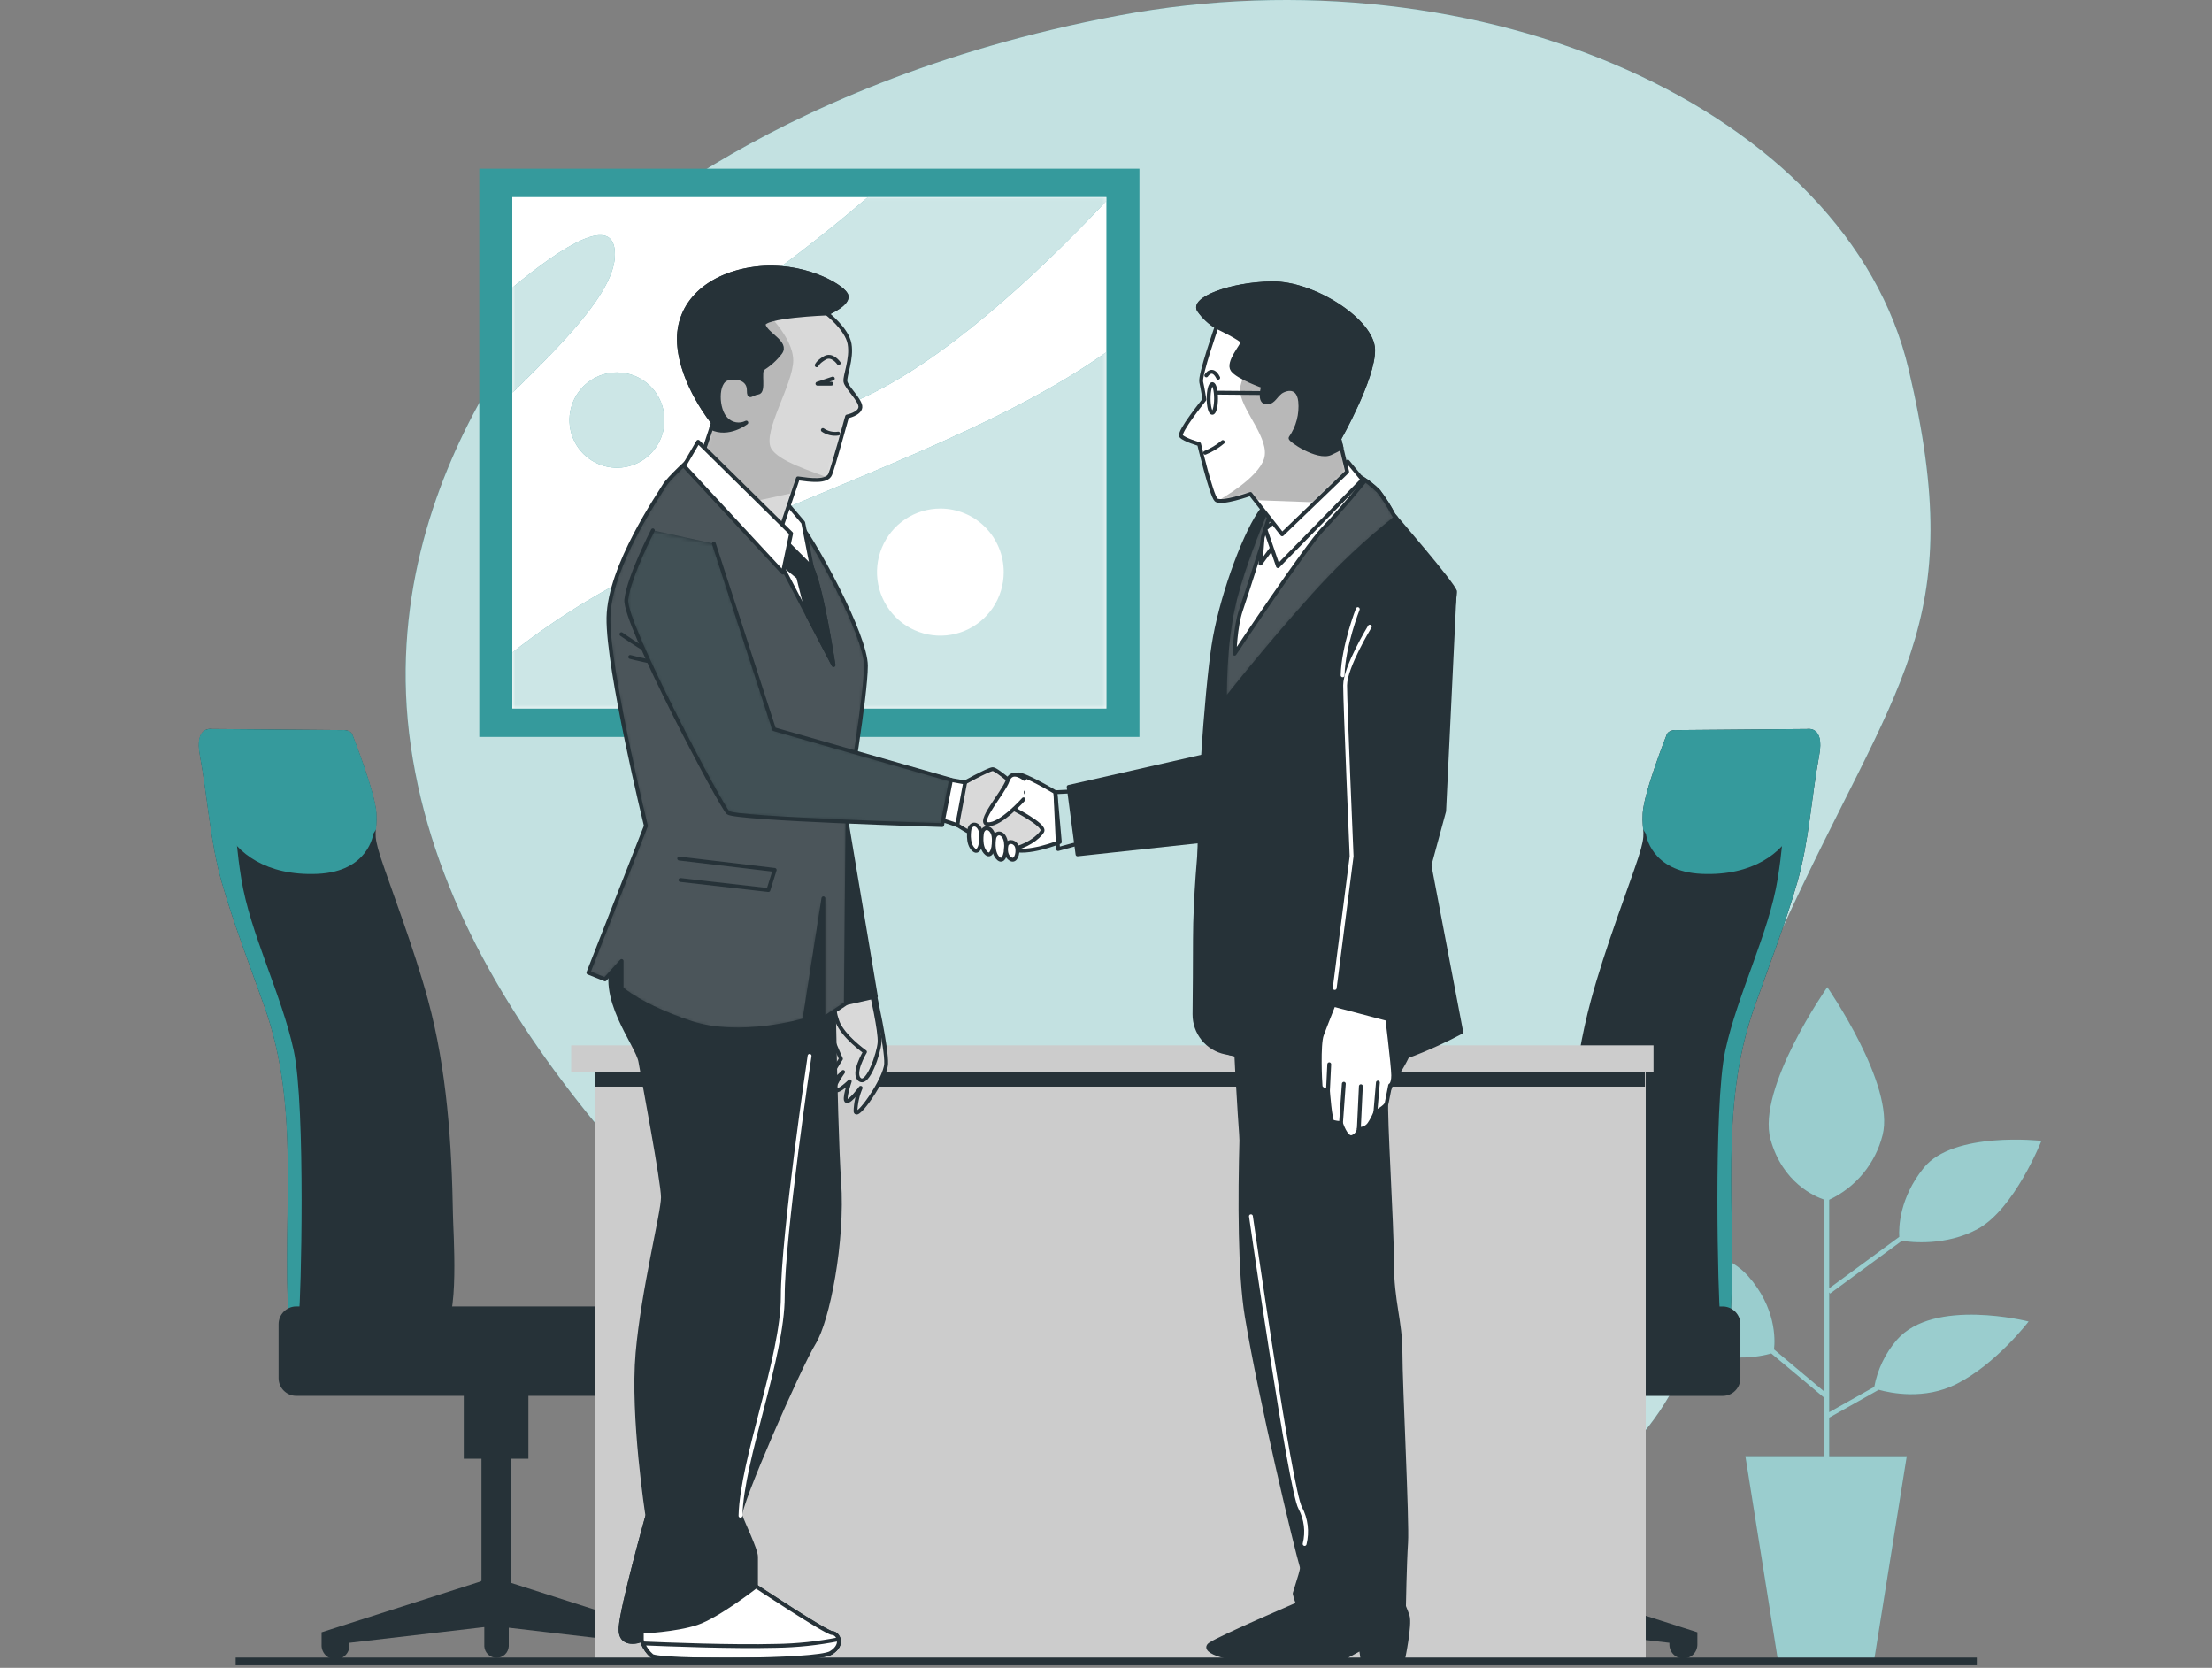 <svg width="573" height="432" viewBox="0 0 573 432" fill="none" xmlns="http://www.w3.org/2000/svg">
<rect x="0" y="0" width="573" height="432" fill="#808080" stroke="none"/>
<path d="M151.18 67.708C151.18 67.708 95.862 120.296 106.417 193.259C116.972 266.221 181.698 322.569 232.637 369.455C283.577 416.341 355.89 422.78 408.056 386.896C460.221 351.013 432.041 305.633 461.516 240.938C490.992 176.242 510.21 162.538 494.395 95.589C478.58 28.64 383.909 -13.659 289.674 4.036C195.438 21.73 151.18 67.708 151.18 67.708Z" fill="#359A9C"/>
<path opacity="0.7" d="M151.18 67.708C151.18 67.708 95.862 120.296 106.417 193.259C116.972 266.221 181.698 322.569 232.637 369.455C283.577 416.341 355.89 422.78 408.056 386.896C460.221 351.013 432.041 305.633 461.516 240.938C490.992 176.242 510.21 162.538 494.395 95.589C478.58 28.64 383.909 -13.659 289.674 4.036C195.438 21.73 151.18 67.708 151.18 67.708Z" fill="white"/>
<path d="M295.162 43.69H124.156V190.879H295.162V43.69Z" fill="#359A9C"/>
<path d="M286.603 51.048H132.707V183.521H286.603V51.048Z" fill="white"/>
<mask id="mask0_243_488" style="mask-type:luminance" maskUnits="userSpaceOnUse" x="132" y="51" width="155" height="133">
<path d="M286.603 51.048H132.707V183.521H286.603V51.048Z" fill="white"/>
</mask>
<g mask="url(#mask0_243_488)">
<path d="M286.603 91.209C258.927 110.961 219.287 124.068 173.298 144.66C158.807 151.044 145.17 159.224 132.707 169.011V183.532H286.603V91.209Z" fill="#359A9C"/>
<path d="M286.605 51.048H224.847C217.971 56.947 209.846 63.534 200.242 70.594C165.094 96.451 180.325 122.332 222.509 103.499C244.157 93.853 268.257 71.514 286.605 52.049V51.048Z" fill="#359A9C"/>
<path d="M159.296 65.903C159.296 55.107 145.899 63.603 132.766 74.457V101.717C145.544 89.139 159.296 75.561 159.296 65.903Z" fill="#359A9C"/>
<path d="M172.128 108.811C172.128 111.253 171.406 113.641 170.054 115.671C168.701 117.702 166.779 119.285 164.53 120.219C162.281 121.154 159.806 121.398 157.419 120.922C155.031 120.445 152.838 119.269 151.117 117.542C149.395 115.816 148.223 113.615 147.748 111.22C147.273 108.825 147.517 106.342 148.449 104.086C149.38 101.829 150.958 99.901 152.982 98.544C155.006 97.187 157.385 96.463 159.82 96.463C163.084 96.463 166.215 97.764 168.523 100.08C170.831 102.395 172.128 105.536 172.128 108.811Z" fill="#359A9C"/>
<path opacity="0.75" d="M286.603 91.209C258.927 110.961 219.287 124.068 173.298 144.66C158.807 151.044 145.17 159.224 132.707 169.011V183.532H286.603V91.209Z" fill="white"/>
<path opacity="0.75" d="M286.605 51.048H224.847C217.971 56.947 209.846 63.534 200.242 70.594C165.094 96.451 180.325 122.332 222.509 103.499C244.157 93.853 268.257 71.514 286.605 52.049V51.048Z" fill="white"/>
<g opacity="0.75">
<path d="M159.296 65.903C159.296 55.107 145.899 63.603 132.766 74.457V101.717C145.544 89.139 159.296 75.561 159.296 65.903Z" fill="white"/>
</g>
<path opacity="0.75" d="M172.128 108.811C172.128 111.253 171.406 113.641 170.054 115.671C168.701 117.702 166.779 119.285 164.53 120.219C162.281 121.154 159.806 121.398 157.419 120.922C155.031 120.445 152.838 119.269 151.117 117.542C149.395 115.816 148.223 113.615 147.748 111.22C147.273 108.825 147.517 106.342 148.449 104.086C149.38 101.829 150.958 99.901 152.982 98.544C155.006 97.187 157.385 96.463 159.82 96.463C163.084 96.463 166.215 97.764 168.523 100.08C170.831 102.395 172.128 105.536 172.128 108.811Z" fill="white"/>
</g>
<path d="M260.005 148.189C260.005 151.446 259.042 154.63 257.239 157.337C255.435 160.045 252.871 162.155 249.872 163.401C246.872 164.647 243.572 164.972 240.389 164.336C237.205 163.7 234.281 162.131 231.986 159.827C229.692 157.523 228.129 154.589 227.498 151.394C226.866 148.2 227.192 144.889 228.436 141.881C229.68 138.873 231.785 136.302 234.485 134.494C237.186 132.686 240.36 131.723 243.606 131.725C245.76 131.725 247.894 132.151 249.884 132.979C251.875 133.806 253.683 135.019 255.206 136.548C256.729 138.077 257.937 139.892 258.76 141.89C259.583 143.887 260.007 146.028 260.005 148.189Z" fill="white"/>
<path d="M491.334 347.081C488.359 350.542 486.351 354.731 485.512 359.222L473.834 365.787V334.745L474.064 335.055L492.663 321.396C495.012 321.764 504.043 322.799 512.271 318.349C521.829 313.187 528.808 295.504 528.808 295.504C528.808 295.504 506.025 292.917 498.313 302.506C492.056 310.278 491.838 317.809 491.987 320.373L473.834 333.698V310.761C477.234 309.173 480.239 306.846 482.631 303.949C485.024 301.051 486.744 297.656 487.667 294.01C490.967 281.11 473.342 255.689 473.342 255.689C473.342 255.689 455.006 281.857 458.638 295.125C461.755 306.358 470.098 309.922 472.608 310.75V360.476L459.544 349.519C459.842 346.897 460.082 338.7 452.805 330.491C443.981 320.534 420.477 321.293 420.477 321.293C420.477 321.293 430.389 341.195 438.813 347.829C446.193 353.577 456.381 351.278 458.833 350.576L472.585 362.074V377.193H452.129L460.483 429.575H485.546L493.924 377.204H473.834V367.202L486.67 359.981C489.787 360.855 498.508 362.649 506.759 358.51C517.073 353.347 525.496 342.287 525.496 342.287C525.496 342.287 500.891 336.021 491.334 347.081Z" fill="#359A9C"/>
<path opacity="0.5" d="M491.334 347.081C488.359 350.542 486.351 354.731 485.512 359.222L473.834 365.787V334.745L474.064 335.055L492.663 321.396C495.012 321.764 504.043 322.799 512.271 318.349C521.829 313.187 528.808 295.504 528.808 295.504C528.808 295.504 506.025 292.917 498.313 302.506C492.056 310.278 491.838 317.809 491.987 320.373L473.834 333.698V310.761C477.234 309.173 480.239 306.846 482.631 303.949C485.024 301.051 486.744 297.656 487.667 294.01C490.967 281.11 473.342 255.689 473.342 255.689C473.342 255.689 455.006 281.857 458.638 295.125C461.755 306.358 470.098 309.922 472.608 310.75V360.476L459.544 349.519C459.842 346.897 460.082 338.7 452.805 330.491C443.981 320.534 420.477 321.293 420.477 321.293C420.477 321.293 430.389 341.195 438.813 347.829C446.193 353.577 456.381 351.278 458.833 350.576L472.585 362.074V377.193H452.129L460.483 429.575H485.546L493.924 377.204H473.834V367.202L486.67 359.981C489.787 360.855 498.508 362.649 506.759 358.51C517.073 353.347 525.496 342.287 525.496 342.287C525.496 342.287 500.891 336.021 491.334 347.081Z" fill="white"/>
<path d="M468.176 188.821L434.45 189.108C434.45 189.108 432.158 188.821 431.665 190.499C431.665 190.499 425.809 205.331 425.534 210.643C425.259 215.954 426.68 215.115 424.388 222.14C422.096 229.165 415.747 245.629 412.126 259.058C407.255 277.097 405.983 296.252 405.674 314.877C405.674 317.867 403.84 343.621 408.481 343.621C412.332 343.621 447.824 348.346 448.248 341.482C449.955 314.119 445.027 287.387 454.493 260.783C458.172 250.435 462.389 239.535 465.518 228.728C468.646 217.92 469.185 206.676 471.248 195.616C472.634 187.981 468.176 188.821 468.176 188.821Z" fill="#263238"/>
<path d="M471.489 192.178C471.157 188.269 468.177 188.821 468.177 188.821L434.451 189.108C434.451 189.108 432.159 188.821 431.666 190.499C431.666 190.499 425.81 205.331 425.535 210.643C425.452 212.046 425.49 213.454 425.649 214.851L426.36 216C426.36 216 427.506 225.785 440.857 226.348C454.208 226.911 461.771 220.749 464.556 214.851C467.341 208.953 468.464 199.467 470.687 193.868C470.926 193.291 471.194 192.727 471.489 192.178Z" fill="#359A9C"/>
<path d="M463.66 203.1C461.368 211.275 462.755 213.54 460.497 227.612C458.239 241.685 450.091 257.506 446.917 272.096C443.743 286.686 445.118 337.906 445.565 340.183C445.742 341.389 445.807 342.609 445.76 343.827C447.284 343.253 448.201 342.471 448.269 341.402C449.977 314.038 445.049 287.307 454.515 260.702C458.194 250.354 462.411 239.455 465.539 228.647C468.668 217.84 469.207 206.595 471.269 195.535C472.129 190.936 470.777 189.43 469.596 188.981C467.033 193.418 465.039 198.162 463.66 203.1Z" fill="#359A9C"/>
<path d="M398.511 409.627L398.282 409.443V377.848H402.808V357.877H386.077V377.848H390.592V409.983L350.551 422.791V425.965C350.551 426.928 350.932 427.852 351.611 428.534C352.291 429.215 353.212 429.598 354.172 429.598C355.133 429.598 356.054 429.215 356.733 428.534C357.412 427.852 357.793 426.928 357.793 425.965V425.516L391.28 421.607V426.425C391.28 427.266 391.613 428.073 392.206 428.668C392.799 429.263 393.604 429.598 394.443 429.598C395.281 429.598 396.086 429.263 396.679 428.668C397.272 428.073 397.606 427.266 397.606 426.425V421.446L432.444 425.516V425.965C432.444 426.928 432.825 427.852 433.505 428.534C434.184 429.215 435.105 429.598 436.065 429.598C437.026 429.598 437.947 429.215 438.626 428.534C439.305 427.852 439.687 426.928 439.687 425.965V422.791L398.511 409.627Z" fill="#263238"/>
<path d="M446.253 338.401H346.814C344.283 338.401 342.23 340.46 342.23 343V356.969C342.23 359.509 344.283 361.568 346.814 361.568H446.253C448.785 361.568 450.837 359.509 450.837 356.969V343C450.837 340.46 448.785 338.401 446.253 338.401Z" fill="#263238"/>
<path d="M54.826 188.821L88.553 189.108C88.553 189.108 90.845 188.821 91.349 190.499C91.349 190.499 97.205 205.331 97.48 210.643C97.755 215.954 96.334 215.115 98.626 222.14C100.918 229.165 107.267 245.629 110.888 259.058C115.77 277.097 117.031 296.252 117.34 314.877C117.34 317.867 119.174 343.621 114.533 343.621C110.694 343.621 75.202 348.346 74.766 341.482C73.07 314.119 77.987 287.387 68.521 260.783C64.842 250.435 60.625 239.535 57.508 228.728C54.391 217.92 53.84 206.676 51.778 195.616C50.425 187.981 54.826 188.821 54.826 188.821Z" fill="#263238"/>
<path d="M51.57 192.178C51.903 188.269 54.871 188.821 54.871 188.821L88.598 189.108C88.598 189.108 90.89 188.821 91.394 190.499C91.394 190.499 97.25 205.331 97.525 210.643C97.6 212.046 97.557 213.454 97.399 214.851L96.688 216C96.688 216 95.542 225.785 82.191 226.348C68.841 226.911 61.243 220.749 58.446 214.839C55.65 208.93 54.55 199.456 52.315 193.857C52.1 193.283 51.851 192.722 51.57 192.178Z" fill="#359A9C"/>
<path d="M59.34 203.1C61.632 211.275 60.245 213.54 62.503 227.612C64.761 241.685 72.92 257.506 76.083 272.096C79.246 286.686 77.928 337.906 77.436 340.183C77.264 341.39 77.198 342.609 77.241 343.827C75.728 343.253 74.8 342.471 74.731 341.402C73.035 314.038 77.951 287.307 68.485 260.702C64.807 250.354 60.589 239.455 57.472 228.647C54.355 217.84 53.805 206.595 51.742 195.535C50.894 190.936 52.246 189.43 53.415 188.981C55.98 193.416 57.971 198.161 59.34 203.1Z" fill="#359A9C"/>
<path d="M124.49 409.627L124.719 409.443V377.848H120.135V357.877H136.878V377.848H132.351V409.983L172.393 422.791V425.965C172.393 426.928 172.011 427.852 171.332 428.534C170.653 429.215 169.732 429.598 168.771 429.598C167.811 429.598 166.89 429.215 166.211 428.534C165.531 427.852 165.15 426.928 165.15 425.965V425.516L131.79 421.607V426.425C131.741 427.235 131.386 427.996 130.797 428.552C130.208 429.108 129.43 429.418 128.621 429.418C127.812 429.418 127.034 429.108 126.445 428.552C125.856 427.996 125.501 427.235 125.452 426.425V421.446L90.534 425.516V425.965C90.562 426.458 90.489 426.952 90.319 427.416C90.15 427.881 89.888 428.305 89.55 428.665C89.212 429.024 88.803 429.31 88.351 429.506C87.898 429.701 87.411 429.802 86.918 429.802C86.425 429.802 85.938 429.701 85.486 429.506C85.033 429.31 84.625 429.024 84.287 428.665C83.948 428.305 83.686 427.881 83.517 427.416C83.348 426.952 83.275 426.458 83.303 425.965V422.791L124.49 409.627Z" fill="#263238"/>
<path d="M76.747 361.557H176.186C178.717 361.557 180.77 359.498 180.77 356.958V342.988C180.77 340.449 178.717 338.389 176.186 338.389H76.747C74.215 338.389 72.163 340.449 72.163 342.988V356.958C72.163 359.498 74.215 361.557 76.747 361.557Z" fill="#263238"/>
<path d="M426.313 273.337H154.023V430.345H426.313V273.337Z" fill="#CCCCCC"/>
<path d="M426.106 277.108H154.16V281.454H426.106V277.108Z" fill="#263238"/>
<path d="M428.33 270.762H147.961V277.626H428.33V270.762Z" fill="#CCCCCC"/>
<path d="M226.519 257.126C226.519 257.126 229.728 271.509 229.545 275.522C229.362 279.534 221.809 290.284 221.615 287.824C221.679 285.739 222.129 283.684 222.944 281.765C222.944 281.765 220.297 285.363 219.357 285.214C218.417 285.064 220.113 280.098 220.113 280.098C220.113 280.098 217.283 282.937 216.332 282.397C215.38 281.857 218.406 277.66 218.406 277.66C218.406 277.66 214.968 281.259 214.83 280.121C214.693 278.982 217.844 274.257 217.844 274.257C217.844 274.257 214.635 267.439 214.406 264.599C214.427 262.616 215.086 260.692 216.286 259.115L226.519 257.126Z" fill="white"/>
<mask id="mask1_243_488" style="mask-type:luminance" maskUnits="userSpaceOnUse" x="214" y="257" width="16" height="32">
<path d="M226.519 257.126C226.519 257.126 229.728 271.509 229.545 275.522C229.362 279.534 221.809 290.284 221.615 287.824C221.679 285.739 222.129 283.684 222.944 281.765C222.944 281.765 220.297 285.363 219.357 285.214C218.417 285.064 220.113 280.098 220.113 280.098C220.113 280.098 217.283 282.937 216.332 282.397C215.38 281.857 218.406 277.66 218.406 277.66C218.406 277.66 214.968 281.259 214.83 280.121C214.693 278.982 217.844 274.257 217.844 274.257C217.844 274.257 214.635 267.439 214.406 264.599C214.427 262.616 215.086 260.692 216.286 259.115L226.519 257.126Z" fill="white"/>
</mask>
<g mask="url(#mask1_243_488)">
<path d="M226.519 257.126C226.519 257.126 229.728 271.509 229.545 275.522C229.362 279.534 221.809 290.284 221.615 287.824C221.679 285.739 222.129 283.684 222.944 281.765C222.944 281.765 220.297 285.363 219.357 285.214C218.417 285.064 220.113 280.098 220.113 280.098C220.113 280.098 217.283 282.937 216.332 282.397C215.38 281.857 218.406 277.66 218.406 277.66C218.406 277.66 214.968 281.259 214.83 280.121C214.693 278.982 217.844 274.257 217.844 274.257C217.844 274.257 214.635 267.439 214.406 264.599C214.427 262.616 215.086 260.692 216.286 259.115L226.519 257.126Z" fill="#D9D9D9"/>
</g>
<path d="M226.519 257.126C226.519 257.126 229.728 271.509 229.545 275.522C229.362 279.534 221.809 290.284 221.615 287.824C221.679 285.739 222.129 283.684 222.944 281.765C222.944 281.765 220.297 285.363 219.357 285.214C218.417 285.064 220.113 280.098 220.113 280.098C220.113 280.098 217.283 282.937 216.332 282.397C215.38 281.857 218.406 277.66 218.406 277.66C218.406 277.66 214.968 281.259 214.83 280.121C214.693 278.982 217.844 274.257 217.844 274.257C217.844 274.257 214.635 267.439 214.406 264.599C214.427 262.616 215.086 260.692 216.286 259.115L226.519 257.126Z" stroke="#263238" stroke-linecap="round" stroke-linejoin="round"/>
<path d="M225.76 257.126C225.76 257.126 228.052 267.163 227.846 270.003C227.639 272.843 224.82 281.167 222.746 279.649C220.672 278.132 224.064 272.463 224.064 272.463C224.064 272.463 218.242 268.359 216.901 264.507C215.56 260.656 216.328 259.023 216.328 259.023L225.76 257.126Z" fill="white"/>
<mask id="mask2_243_488" style="mask-type:luminance" maskUnits="userSpaceOnUse" x="216" y="257" width="12" height="23">
<path d="M225.76 257.126C225.76 257.126 228.052 267.163 227.846 270.003C227.639 272.843 224.82 281.167 222.746 279.649C220.672 278.132 224.064 272.463 224.064 272.463C224.064 272.463 218.242 268.359 216.901 264.507C215.56 260.656 216.328 259.023 216.328 259.023L225.76 257.126Z" fill="white"/>
</mask>
<g mask="url(#mask2_243_488)">
<path d="M225.76 257.126C225.76 257.126 228.052 267.163 227.846 270.003C227.639 272.843 224.82 281.167 222.746 279.649C220.672 278.132 224.064 272.463 224.064 272.463C224.064 272.463 218.242 268.359 216.901 264.507C215.56 260.656 216.328 259.023 216.328 259.023L225.76 257.126Z" fill="#D9D9D9"/>
</g>
<path d="M225.76 257.126C225.76 257.126 228.052 267.163 227.846 270.003C227.639 272.843 224.82 281.167 222.746 279.649C220.672 278.132 224.064 272.463 224.064 272.463C224.064 272.463 218.242 268.359 216.901 264.507C215.56 260.656 216.328 259.023 216.328 259.023L225.76 257.126Z" stroke="#263238" stroke-linecap="round" stroke-linejoin="round"/>
<path d="M218.854 210.09L226.887 258.092L215.565 260.656L204.242 223.646L218.854 210.09Z" fill="#263238" stroke="#263238" stroke-linecap="round" stroke-linejoin="round"/>
<path d="M215.562 233.545C215.562 233.545 216.295 290.71 217.384 306.105C218.473 321.499 214.462 342.022 210.817 347.886C207.173 353.749 191.083 390.426 191.817 392.599C192.55 394.772 195.839 401.394 195.839 403.222V410.914C195.839 410.914 214.095 423.009 215.562 423.009C217.029 423.009 218.851 425.941 215.195 428.149C211.539 430.356 170.627 430.345 168.805 428.873C167.603 427.791 166.719 426.399 166.249 424.849C166.249 424.849 160.405 427.045 160.771 421.549C161.138 416.053 167.705 392.599 167.705 392.599C167.705 392.599 163.694 366.937 165.149 350.45C166.605 333.963 171.727 314.164 171.727 310.14C171.727 306.116 166.616 279.35 165.883 274.958C165.149 270.566 154.56 258.092 159.305 248.204C164.049 238.316 167.705 222.542 169.172 221.45C170.638 220.358 190.361 219.61 198.395 221.45C206.428 223.289 215.195 223.278 215.562 233.545Z" fill="#263238" stroke="#263238" stroke-linecap="round" stroke-linejoin="round"/>
<path d="M179.349 118.319C179.349 118.319 173.103 123.929 172.026 125.872C170.949 127.815 157.839 146.568 157.621 159.973C157.403 173.379 167.316 213.919 167.316 213.919L152.418 251.941L156.727 253.665L161.024 248.917V256.045C161.024 256.045 165.975 260.575 178.879 264.887C191.783 269.198 208.354 264.243 208.354 264.243L213.293 232.694V263.817L219.104 259.931L219.574 208.101C219.574 208.101 224.307 180.266 224.307 172.459C224.307 164.653 211.185 140.267 205.375 133.185C199.564 126.102 189.881 120.239 187.039 118.077C184.197 115.916 179.349 118.319 179.349 118.319Z" fill="#263238"/>
<mask id="mask3_243_488" style="mask-type:luminance" maskUnits="userSpaceOnUse" x="152" y="117" width="73" height="150">
<path d="M179.349 118.319C179.349 118.319 173.103 123.929 172.026 125.872C170.949 127.815 157.839 146.568 157.621 159.973C157.403 173.379 167.316 213.919 167.316 213.919L152.418 251.941L156.727 253.665L161.024 248.917V256.045C161.024 256.045 165.975 260.575 178.879 264.887C191.783 269.198 208.354 264.243 208.354 264.243L213.293 232.694V263.817L219.104 259.931L219.574 208.101C219.574 208.101 224.307 180.266 224.307 172.459C224.307 164.653 211.185 140.267 205.375 133.185C199.564 126.102 189.881 120.239 187.039 118.077C184.197 115.916 179.349 118.319 179.349 118.319Z" fill="white"/>
</mask>
<g mask="url(#mask3_243_488)">
<path opacity="0.17" d="M179.349 118.319C179.349 118.319 173.103 123.929 172.026 125.872C170.949 127.815 157.839 146.568 157.621 159.973C157.403 173.379 167.316 213.919 167.316 213.919L152.418 251.941L156.727 253.665L161.024 248.917V256.045C161.024 256.045 165.975 260.575 178.879 264.887C191.783 269.198 208.354 264.243 208.354 264.243L213.293 232.694V263.817L219.104 259.931L219.574 208.101C219.574 208.101 224.307 180.266 224.307 172.459C224.307 164.653 211.185 140.267 205.375 133.185C199.564 126.102 189.881 120.239 187.039 118.077C184.197 115.916 179.349 118.319 179.349 118.319Z" fill="white"/>
<path d="M160.969 164.273C160.969 164.273 168.784 169.827 173.987 171.781" stroke="#263238" stroke-linecap="round" stroke-linejoin="round"/>
<path d="M163.246 170.16C163.246 170.16 172.036 172.46 176.586 172.46" stroke="#263238" stroke-linecap="round" stroke-linejoin="round"/>
<path d="M175.945 222.381L200.676 225.324L199.049 230.544L176.266 227.934" stroke="#263238" stroke-linecap="round" stroke-linejoin="round"/>
</g>
<path d="M179.349 118.319C179.349 118.319 173.103 123.929 172.026 125.872C170.949 127.815 157.839 146.568 157.621 159.973C157.403 173.379 167.316 213.919 167.316 213.919L152.418 251.941L156.727 253.665L161.024 248.917V256.045C161.024 256.045 165.975 260.575 178.879 264.887C191.783 269.198 208.354 264.243 208.354 264.243L213.293 232.694V263.817L219.104 259.931L219.574 208.101C219.574 208.101 224.307 180.266 224.307 172.459C224.307 164.653 211.185 140.267 205.375 133.185C199.564 126.102 189.881 120.239 187.039 118.077C184.197 115.916 179.349 118.319 179.349 118.319Z" stroke="#263238" stroke-linecap="round" stroke-linejoin="round"/>
<path d="M178.051 119.572L201.933 145.475L215.915 172.241C215.915 172.241 212.901 152.385 210.322 146.947C207.744 141.509 196.123 128.034 194.817 125.01C193.51 121.986 178.051 119.572 178.051 119.572Z" fill="white" stroke="#263238" stroke-linecap="round" stroke-linejoin="round"/>
<path d="M209.306 159.617L215.918 172.264C215.918 172.264 213.867 158.732 211.69 150.971L210.326 147.005C208.495 143.783 206.419 140.707 204.115 137.807L200.367 137.06L201.937 145.522L206.773 149.488L209.306 159.617Z" fill="#263238" stroke="#263238" stroke-linecap="round" stroke-linejoin="round"/>
<path d="M202.935 129.333L204.172 130.77L208.057 135.369L210.349 147.05L200.391 137.082C200.391 137.082 201.697 131.069 202.935 129.333Z" fill="white" stroke="#263238" stroke-linecap="round" stroke-linejoin="round"/>
<path d="M214.198 81.194C214.198 81.194 219.424 85.218 220.077 89.104C220.73 92.99 218.782 97.313 219 98.819C219.218 100.325 223.08 103.786 222.873 105.51C222.667 107.235 219.435 107.879 219.435 107.879C219.435 107.879 215.929 120.687 215.069 122.825C214.21 124.964 209.901 124.332 206.68 123.906L200.87 141.152L181.709 118.537L184.723 109.466C184.723 109.466 176.552 99.543 175.899 88.966C175.246 78.388 183.646 71.053 195.69 69.547C207.735 68.041 217.854 73.858 219.137 76.238C220.421 78.618 214.198 81.194 214.198 81.194Z" fill="white"/>
<mask id="mask4_243_488" style="mask-type:luminance" maskUnits="userSpaceOnUse" x="175" y="69" width="48" height="73">
<path d="M214.198 81.194C214.198 81.194 219.424 85.218 220.077 89.104C220.73 92.99 218.782 97.313 219 98.819C219.218 100.325 223.08 103.786 222.873 105.51C222.667 107.235 219.435 107.879 219.435 107.879C219.435 107.879 215.929 120.687 215.069 122.825C214.21 124.964 209.901 124.332 206.68 123.906L200.87 141.152L181.709 118.537L184.723 109.466C184.723 109.466 176.552 99.543 175.899 88.966C175.246 78.388 183.646 71.053 195.69 69.547C207.735 68.041 217.854 73.858 219.137 76.238C220.421 78.618 214.198 81.194 214.198 81.194Z" fill="white"/>
</mask>
<g mask="url(#mask4_243_488)">
<path d="M214.198 81.194C214.198 81.194 219.424 85.218 220.077 89.104C220.73 92.99 218.782 97.313 219 98.819C219.218 100.325 223.08 103.786 222.873 105.51C222.667 107.235 219.435 107.879 219.435 107.879C219.435 107.879 215.929 120.687 215.069 122.825C214.21 124.964 209.901 124.332 206.68 123.906L200.87 141.152L181.709 118.537L184.723 109.466C184.723 109.466 176.552 99.543 175.899 88.966C175.246 78.388 183.646 71.053 195.69 69.547C207.735 68.041 217.854 73.858 219.137 76.238C220.421 78.618 214.198 81.194 214.198 81.194Z" fill="#D9D9D9"/>
<path d="M191.874 130.563C195.106 129.908 200.527 128.781 205.409 127.677L206.669 123.929C209.351 124.286 212.789 124.791 214.347 123.699C210.68 122.182 201.604 119.526 199.747 116.111C197.455 111.868 205.477 99.52 205.477 93.346C205.477 87.172 197.788 80.228 197.788 80.228C194.086 76.698 187.336 75.629 181.343 75.629C179.456 77.282 177.979 79.353 177.028 81.677C176.077 84.002 175.679 86.517 175.865 89.023C176.518 99.601 184.689 109.523 184.689 109.523L181.675 118.594L191.874 130.563Z" fill="#B8B8B8"/>
</g>
<path d="M214.198 81.194C214.198 81.194 219.424 85.218 220.077 89.104C220.73 92.99 218.782 97.313 219 98.819C219.218 100.325 223.08 103.786 222.873 105.51C222.667 107.235 219.435 107.879 219.435 107.879C219.435 107.879 215.929 120.687 215.069 122.825C214.21 124.964 209.901 124.332 206.68 123.906L200.87 141.152L181.709 118.537L184.723 109.466C184.723 109.466 176.552 99.543 175.899 88.966C175.246 78.388 183.646 71.053 195.69 69.547C207.735 68.041 217.854 73.858 219.137 76.238C220.421 78.618 214.198 81.194 214.198 81.194Z" stroke="#263238" stroke-linecap="round" stroke-linejoin="round"/>
<path d="M214.197 81.194C214.197 81.194 220.431 78.607 219.136 76.239C217.841 73.87 207.734 68.029 195.689 69.547C183.645 71.065 175.256 78.388 175.898 88.966C176.539 99.544 184.722 109.466 184.722 109.466L184.264 110.845C188.721 113.03 193.328 109.466 193.328 109.466C192.487 109.891 191.533 110.037 190.604 109.882C189.674 109.727 188.818 109.279 188.16 108.603C185.581 106.235 185.364 98.681 188.595 98.026C191.827 97.371 193.97 98.681 193.97 101.05C193.97 103.418 194.612 101.912 196.342 101.694C198.073 101.475 196.549 96.301 197.626 95.439C199.367 94.358 200.897 92.967 202.141 91.335C204.078 88.748 198.485 86.598 197.844 84.218C197.202 81.838 214.197 81.194 214.197 81.194Z" fill="#263238" stroke="#263238" stroke-linecap="round" stroke-linejoin="round"/>
<path d="M215.734 98.049L211.746 99.382H215.356" stroke="#263238" stroke-linecap="round" stroke-linejoin="round"/>
<path d="M217.258 94.048C217.258 94.048 215.551 91.576 213.648 92.714C211.746 93.852 211.562 94.623 211.562 94.623" stroke="#263238" stroke-linecap="round" stroke-linejoin="round"/>
<path d="M213.156 111.386C214.323 112.186 215.747 112.514 217.144 112.306" stroke="#263238" stroke-linecap="round" stroke-linejoin="round"/>
<path d="M180.847 114.433L204.936 138.175L202.793 148.315L177.191 120.687L180.847 114.433Z" fill="white" stroke="#263238" stroke-linecap="round" stroke-linejoin="round"/>
<path d="M273.391 205.204C273.391 205.204 264.911 200.145 263.536 200.605C262.16 201.065 248.867 210.723 249.784 213.022C250.7 215.322 257.806 218.311 261.931 219.921C266.057 221.53 274.537 218.081 274.537 218.081L273.391 205.204Z" fill="white" stroke="#263238" stroke-linecap="round" stroke-linejoin="round"/>
<path d="M248.684 203.365C248.684 203.365 256.018 199.226 257.164 199.226C258.31 199.226 264.957 205.204 264.957 205.204L262.207 209.343C262.207 209.343 270.916 213.712 269.999 215.322C269.083 216.931 265.645 219.461 261.977 219.921C258.31 220.381 247.996 213.712 247.996 213.712L248.684 203.365Z" fill="white"/>
<mask id="mask5_243_488" style="mask-type:luminance" maskUnits="userSpaceOnUse" x="247" y="199" width="24" height="21">
<path d="M248.684 203.365C248.684 203.365 256.018 199.226 257.164 199.226C258.31 199.226 264.957 205.204 264.957 205.204L262.207 209.343C262.207 209.343 270.916 213.712 269.999 215.322C269.083 216.931 265.645 219.461 261.977 219.921C258.31 220.381 247.996 213.712 247.996 213.712L248.684 203.365Z" fill="white"/>
</mask>
<g mask="url(#mask5_243_488)">
<path d="M248.684 203.365C248.684 203.365 256.018 199.226 257.164 199.226C258.31 199.226 264.957 205.204 264.957 205.204L262.207 209.343C262.207 209.343 270.916 213.712 269.999 215.322C269.083 216.931 265.645 219.461 261.977 219.921C258.31 220.381 247.996 213.712 247.996 213.712L248.684 203.365Z" fill="#D9D9D9"/>
</g>
<path d="M248.684 203.365C248.684 203.365 256.018 199.226 257.164 199.226C258.31 199.226 264.957 205.204 264.957 205.204L262.207 209.343C262.207 209.343 270.916 213.712 269.999 215.322C269.083 216.931 265.645 219.461 261.977 219.921C258.31 220.381 247.996 213.712 247.996 213.712L248.684 203.365Z" stroke="#263238" stroke-linecap="round" stroke-linejoin="round"/>
<path d="M243.595 201.525L250.013 202.675L247.95 213.712L242.449 211.872L243.595 201.525Z" fill="white" stroke="#263238" stroke-linecap="round" stroke-linejoin="round"/>
<path d="M169.116 137.37C169.116 137.37 162.928 149.327 162.24 155.305C161.553 161.284 186.765 208.883 188.598 210.493C190.432 212.102 244.053 213.712 244.053 213.712L246.345 201.985L200.505 188.878L184.92 140.819" fill="#263238"/>
<mask id="mask6_243_488" style="mask-type:luminance" maskUnits="userSpaceOnUse" x="162" y="137" width="85" height="77">
<path d="M169.116 137.37C169.116 137.37 162.928 149.327 162.24 155.305C161.553 161.284 186.765 208.883 188.598 210.493C190.432 212.102 244.053 213.712 244.053 213.712L246.345 201.985L200.505 188.878L184.92 140.819" fill="white"/>
</mask>
<g mask="url(#mask6_243_488)">
<path opacity="0.17" d="M169.116 137.37C169.116 137.37 162.928 149.327 162.24 155.305C161.553 161.284 186.765 208.883 188.598 210.493C190.432 212.102 244.053 213.712 244.053 213.712L246.345 201.985L200.505 188.878L184.92 140.819" fill="#C2E1E1"/>
</g>
<path d="M169.116 137.37C169.116 137.37 162.928 149.327 162.24 155.305C161.553 161.284 186.765 208.883 188.598 210.493C190.432 212.102 244.053 213.712 244.053 213.712L246.345 201.985L200.505 188.878L184.92 140.819" stroke="#263238" stroke-linecap="round" stroke-linejoin="round"/>
<path d="M265.371 201.754C265.371 201.754 262.162 198.995 261.016 202.214C259.87 205.434 252.765 213.252 255.974 213.482C259.182 213.712 265.142 207.043 265.142 207.043" fill="white"/>
<path d="M265.371 201.754C265.371 201.754 262.162 198.995 261.016 202.214C259.87 205.434 252.765 213.252 255.974 213.482C259.182 213.712 265.142 207.043 265.142 207.043" stroke="#263238" stroke-linecap="round" stroke-linejoin="round"/>
<path d="M251.156 214.632C251.156 214.632 250.331 218.506 252.302 220.151C253.688 221.3 254.468 218.081 254.135 215.782C253.803 213.482 251.843 212.792 251.156 214.632Z" fill="white" stroke="#263238" stroke-linecap="round" stroke-linejoin="round"/>
<path d="M254.41 215.552C254.41 215.552 253.585 219.426 255.556 221.07C256.942 222.22 257.722 219.001 257.389 216.701C257.057 214.402 255.051 213.712 254.41 215.552Z" fill="white" stroke="#263238" stroke-linecap="round" stroke-linejoin="round"/>
<path d="M257.574 216.931C257.574 216.931 256.749 220.806 258.72 222.45C260.106 223.6 260.886 220.38 260.553 218.081C260.221 215.781 258.261 215.092 257.574 216.931Z" fill="white" stroke="#263238" stroke-linecap="round" stroke-linejoin="round"/>
<path d="M260.75 218.805C260.75 218.805 259.994 221.415 261.805 222.519C263.077 223.301 263.799 221.128 263.489 219.576C263.18 218.023 261.381 217.564 260.75 218.805Z" fill="white" stroke="#263238" stroke-linecap="round" stroke-linejoin="round"/>
<path d="M273.391 205.204L274.078 219.921L279.121 218.541L277.975 204.974L273.391 205.204Z" stroke="#263238" stroke-linecap="round" stroke-linejoin="round"/>
<path d="M276.828 203.824L279.12 221.3L317.397 217.161L318.313 194.396L276.828 203.824Z" fill="#263238" stroke="#263238" stroke-linecap="round" stroke-linejoin="round"/>
<path d="M209.717 273.487C209.717 273.487 202.772 320.028 202.772 335.791C202.772 351.554 192.183 377.94 191.816 392.599" stroke="white" stroke-linecap="round" stroke-linejoin="round"/>
<path d="M168.806 428.85C170.628 430.322 211.54 430.322 215.196 428.126C218.851 425.93 217.018 422.986 215.562 422.986C214.107 422.986 195.84 410.891 195.84 410.891C195.84 410.891 185.973 418.594 180.495 420.422C175.017 422.25 166.25 422.618 166.25 422.618V424.826C166.72 426.376 167.604 427.768 168.806 428.85Z" fill="white" stroke="#263238" stroke-linecap="round" stroke-linejoin="round"/>
<path d="M215.195 428.149C217.12 426.999 217.487 425.619 217.258 424.596C211.885 425.662 206.427 426.235 200.95 426.309C189.914 426.608 172.552 425.93 166.57 425.677C167.066 426.912 167.852 428.009 168.862 428.873C170.627 430.345 211.539 430.345 215.195 428.149Z" fill="white" stroke="#263238" stroke-linecap="round" stroke-linejoin="round"/>
<path d="M165.187 425.137L166.253 422.642L167.709 392.599C167.709 392.599 161.131 416.054 160.775 421.549C160.5 425.55 163.526 425.47 165.187 425.137Z" fill="#263238" stroke="#263238" stroke-linecap="round" stroke-linejoin="round"/>
<path d="M322.956 264.323C322.956 264.323 319.311 318.936 322.956 340.918C326.6 362.901 335.779 401.026 337.2 405.786C338.096 408.628 338.484 411.605 338.346 414.582L358.802 417.514C358.802 417.514 352.591 345.322 352.591 336.894C352.591 328.467 359.536 265.427 359.536 265.427L322.956 264.323Z" fill="#263238" stroke="#263238" stroke-linecap="round" stroke-linejoin="round"/>
<path d="M338.3 414.582C338.3 414.582 316.022 424.113 313.455 425.941C310.888 427.769 318.944 430.345 328.8 430.345C338.655 430.345 348.534 429.195 348.534 429.195L352.545 426.999L352.912 429.563H363.501C363.501 429.563 365.334 420.767 364.647 418.571C364.126 417.069 363.517 415.599 362.824 414.168L338.3 414.582Z" fill="#263238" stroke="#263238" stroke-linecap="round" stroke-linejoin="round"/>
<path d="M319.664 259.931C319.664 259.931 321.498 312.336 325.875 331.031C330.253 349.726 337.931 395.163 337.931 399.923C337.96 402.644 337.593 405.355 336.843 407.971L335.376 412.754C335.626 413.895 336.011 415.003 336.522 416.054C336.522 416.054 346.011 418.25 352.222 418.25C356.104 418.215 359.962 417.63 363.682 416.513C363.682 416.513 363.877 405.016 364.243 399.555C364.61 394.094 362.788 358.877 362.788 350.45C362.788 342.022 360.588 337.251 360.588 326.995C360.588 316.74 358.766 289.25 359.132 284.846C359.499 280.443 364.61 275.648 365.71 270.187C366.81 264.726 367.899 258.828 367.899 258.828L319.664 259.931Z" fill="#263238" stroke="#263238" stroke-linecap="round" stroke-linejoin="round"/>
<path d="M324.043 315.026C324.043 315.026 334.254 386.091 336.809 390.575C338.334 393.436 338.742 396.764 337.955 399.911" stroke="white" stroke-linecap="round" stroke-linejoin="round"/>
<path d="M310.9 218.518C310.9 218.518 309.537 232.533 309.537 243.249C309.537 249.227 309.479 257.046 309.422 262.702C309.406 265.03 310.197 267.291 311.661 269.097C313.125 270.903 315.169 272.142 317.444 272.601C319.844 273.131 322.288 273.427 324.744 273.487L316.161 220.162C316.161 220.162 312.276 213.574 310.9 218.518Z" fill="#263238" stroke="#263238" stroke-linecap="round" stroke-linejoin="round"/>
<path d="M351.457 123.021C353.549 124.126 355.459 125.55 357.118 127.241C358.58 129.169 359.876 131.22 360.991 133.369C360.991 133.369 376.52 151.328 376.886 153.156C377.253 154.984 368.119 212.712 368.119 212.712L378.525 267.313C378.525 267.313 361.725 276.66 348.935 277.212C339.939 277.603 326.405 274.717 319.139 272.969C317.694 272.626 316.392 271.834 315.42 270.708C314.447 269.581 313.852 268.176 313.719 266.692C313.008 259.012 311.679 243.697 310.9 229.199C310.006 212.355 312.55 178.99 314.338 167.263C316.125 155.536 321.832 139.6 326.21 133.001C330.588 126.401 342.655 119.572 351.457 123.021Z" fill="#263238" stroke="#263238" stroke-linecap="round" stroke-linejoin="round"/>
<path d="M360.99 133.369C359.885 131.249 358.605 129.226 357.162 127.321C355.504 125.63 353.594 124.207 351.501 123.102C344.213 120.216 334.678 124.401 329.143 129.69C328.409 131.322 322.634 144.544 319.895 155.352C316.972 166.849 317.339 181.382 317.339 181.382C317.339 181.382 327.023 168.919 340.167 154.259C346.731 146.932 353.9 140.175 361.597 134.059L360.99 133.369Z" fill="#263238"/>
<mask id="mask7_243_488" style="mask-type:luminance" maskUnits="userSpaceOnUse" x="317" y="122" width="45" height="60">
<path d="M360.99 133.369C359.885 131.249 358.605 129.226 357.162 127.321C355.504 125.63 353.594 124.207 351.501 123.102C344.213 120.216 334.678 124.401 329.143 129.69C328.409 131.322 322.634 144.544 319.895 155.352C316.972 166.849 317.339 181.382 317.339 181.382C317.339 181.382 327.023 168.919 340.167 154.259C346.731 146.932 353.9 140.175 361.597 134.059L360.99 133.369Z" fill="white"/>
</mask>
<g mask="url(#mask7_243_488)">
<path opacity="0.17" d="M360.99 133.369C359.885 131.249 358.605 129.226 357.162 127.321C355.504 125.63 353.594 124.207 351.501 123.102C344.213 120.216 334.678 124.401 329.143 129.69C328.409 131.322 322.634 144.544 319.895 155.352C316.972 166.849 317.339 181.382 317.339 181.382C317.339 181.382 327.023 168.919 340.167 154.259C346.731 146.932 353.9 140.175 361.597 134.059L360.99 133.369Z" fill="white"/>
</g>
<path d="M360.99 133.369C359.885 131.249 358.605 129.226 357.162 127.321C355.504 125.63 353.594 124.207 351.501 123.102C344.213 120.216 334.678 124.401 329.143 129.69C328.409 131.322 322.634 144.544 319.895 155.352C316.972 166.849 317.339 181.382 317.339 181.382C317.339 181.382 327.023 168.919 340.167 154.259C346.731 146.932 353.9 140.175 361.597 134.059L360.99 133.369Z" stroke="#263238" stroke-linecap="round" stroke-linejoin="round"/>
<path d="M327.895 138.117C327.895 138.117 322.956 153.65 321.455 158.042C319.954 162.434 319.805 169.321 319.805 169.321C319.805 169.321 338.301 141.555 342.816 136.887C347.332 132.219 353.234 124.93 353.234 124.93L349.257 123.78L327.895 138.117Z" fill="white" stroke="#263238" stroke-linecap="round" stroke-linejoin="round"/>
<path d="M329.258 132.483C329.258 132.483 327.07 138.945 327.07 139.382C327.07 139.819 326.52 145.981 326.52 145.981L334.324 135.392L329.258 132.483Z" fill="white" stroke="#263238" stroke-linecap="round" stroke-linejoin="round"/>
<path d="M349.115 119.572L327.754 137.025L331.043 146.636L352.954 124.24L349.115 119.572Z" fill="white" stroke="#263238" stroke-linecap="round" stroke-linejoin="round"/>
<path d="M346.356 258C346.356 258 343.319 265.576 342.413 268.06C341.508 270.543 341.966 280.27 342.081 281.293C342.196 282.316 343.995 282.535 343.995 282.535C343.995 282.535 344.556 290.33 345.232 290.583C345.935 290.759 346.653 290.87 347.376 290.916C347.376 290.916 348.613 294.883 350.195 294.538C350.67 294.393 351.093 294.112 351.412 293.731C351.731 293.349 351.933 292.883 351.994 292.388C352.514 292.437 353.037 292.348 353.512 292.13C353.986 291.912 354.396 291.573 354.698 291.146C355.342 290.196 355.873 289.174 356.28 288.1C356.28 288.1 358.984 286.743 359.202 285.72C359.42 284.696 360.108 281.121 360.108 281.121C360.108 281.121 360.898 280.891 360.898 278.522C360.898 276.154 359.099 261.564 359.099 261.564L346.356 258Z" fill="white" stroke="#263238" stroke-linecap="round" stroke-linejoin="round"/>
<path d="M343.996 282.535L344.328 275.66" stroke="#263238" stroke-linecap="round" stroke-linejoin="round"/>
<path d="M347.375 290.893L348.108 280.718" stroke="#263238" stroke-linecap="round" stroke-linejoin="round"/>
<path d="M351.996 292.365L352.523 281.351" stroke="#263238" stroke-linecap="round" stroke-linejoin="round"/>
<path d="M356.281 288.077L356.934 280.408" stroke="#263238" stroke-linecap="round" stroke-linejoin="round"/>
<path d="M368.621 148.154L376.838 153.098L374.099 210.09L359.487 263.955L345.609 260.299L349.987 217.759L347.798 174.886C347.798 174.886 350.904 164.894 358.021 159.399" fill="#263238"/>
<path d="M368.621 148.154L376.838 153.098L374.099 210.09L359.487 263.955L345.609 260.299L349.987 217.759L347.798 174.886C347.798 174.886 350.904 164.894 358.021 159.399" stroke="#263238" stroke-linecap="round" stroke-linejoin="round"/>
<path d="M351.716 157.777C351.716 157.777 347.98 167.297 347.797 174.908" stroke="white" stroke-linecap="round" stroke-linejoin="round"/>
<path d="M354.834 162.308C354.834 162.308 348.439 172.782 348.439 177.519C348.439 182.255 350.124 221.783 350.124 221.783L345.746 255.907" stroke="white" stroke-linecap="round" stroke-linejoin="round"/>
<path d="M315.146 84.655C315.146 84.655 310.757 97.164 311.17 98.957C311.582 100.751 311.995 103.487 311.995 103.487C311.995 103.487 305.119 112.007 305.967 112.972C306.815 113.938 310.62 115.03 310.62 115.03C310.62 115.03 313.771 128.229 315.009 129.46C316.247 130.69 323.913 127.953 323.913 127.953L332.13 138.393L348.976 122.182L346.925 113.662C346.925 113.662 355.829 97.991 355.692 90.564C355.554 83.137 340.358 73.249 329.529 73.387C318.699 73.525 308.568 77.515 310.62 80.4C311.828 82.11 313.368 83.557 315.146 84.655Z" fill="white"/>
<mask id="mask8_243_488" style="mask-type:luminance" maskUnits="userSpaceOnUse" x="305" y="73" width="51" height="66">
<path d="M315.146 84.655C315.146 84.655 310.757 97.164 311.17 98.957C311.582 100.751 311.995 103.487 311.995 103.487C311.995 103.487 305.119 112.007 305.967 112.972C306.815 113.938 310.62 115.03 310.62 115.03C310.62 115.03 313.771 128.229 315.009 129.46C316.247 130.69 323.913 127.953 323.913 127.953L332.13 138.393L348.976 122.182L346.925 113.662C346.925 113.662 355.829 97.991 355.692 90.564C355.554 83.137 340.358 73.249 329.529 73.387C318.699 73.525 308.568 77.515 310.62 80.4C311.828 82.11 313.368 83.557 315.146 84.655Z" fill="white"/>
</mask>
<g mask="url(#mask8_243_488)">
<path d="M350.375 81.976C348.288 82.281 346.249 82.861 344.313 83.7L328.166 90.265C328.166 90.265 320.476 96.819 321.29 101.831C322.103 106.844 328.979 113.789 327.444 118.802C325.908 123.814 316.293 129.218 316.293 129.218L319.307 129.333C321.599 128.793 323.96 127.953 323.96 127.953L325.22 129.552L340.783 130.115L349.023 122.182L346.971 113.662C346.971 113.662 355.876 97.991 355.738 90.564C355.647 87.828 353.538 84.758 350.375 81.976Z" fill="#B8B8B8"/>
</g>
<path d="M315.146 84.655C315.146 84.655 310.757 97.164 311.17 98.957C311.582 100.751 311.995 103.487 311.995 103.487C311.995 103.487 305.119 112.007 305.967 112.972C306.815 113.938 310.62 115.03 310.62 115.03C310.62 115.03 313.771 128.229 315.009 129.46C316.247 130.69 323.913 127.953 323.913 127.953L332.13 138.393L348.976 122.182L346.925 113.662C346.925 113.662 355.829 97.992 355.692 90.564C355.554 83.137 340.358 73.249 329.529 73.387C318.699 73.525 308.568 77.515 310.62 80.4C311.828 82.11 313.368 83.557 315.146 84.655Z" stroke="#263238" stroke-linecap="round" stroke-linejoin="round"/>
<path d="M346.931 113.662C346.931 113.662 355.835 97.992 355.698 90.564C355.56 83.137 340.364 73.249 329.535 73.387C318.705 73.525 308.574 77.515 310.626 80.4C311.834 82.11 313.374 83.557 315.152 84.655C315.152 84.655 321.868 87.816 321.868 88.644C321.868 89.472 317.891 93.864 319.267 95.796C320.642 97.727 327.208 100.049 327.208 100.049C327.208 100.049 326.062 103.763 327.758 104.177C329.455 104.591 330.222 102.935 331.311 101.878C332.4 100.82 336.25 99.256 336.8 103.936C337.124 107.292 336.247 110.654 334.325 113.421C333.786 113.823 341.316 118.917 344.639 117.399C345.499 117.008 346.507 116.491 347.515 115.95L346.931 113.662Z" fill="#263238" stroke="#263238" stroke-linecap="round" stroke-linejoin="round"/>
<path d="M314.049 106.925C314.58 106.925 315.011 105.262 315.011 103.211C315.011 101.16 314.58 99.498 314.049 99.498C313.517 99.498 313.086 101.16 313.086 103.211C313.086 105.262 313.517 106.925 314.049 106.925Z" stroke="#263238" stroke-linecap="round" stroke-linejoin="round"/>
<path d="M315.148 101.705L331.307 101.843" stroke="#263238" stroke-linecap="round" stroke-linejoin="round"/>
<path d="M312.492 97.233C312.492 97.233 314.028 94.772 315.563 97.842" stroke="#263238" stroke-linecap="round" stroke-linejoin="round"/>
<path d="M312.184 117.272C313.846 116.593 315.392 115.658 316.768 114.501" stroke="#263238" stroke-linecap="round" stroke-linejoin="round"/>
<path d="M61.047 430.345H512.078" stroke="#263238" stroke-width="2" stroke-miterlimit="10"/>
</svg>
